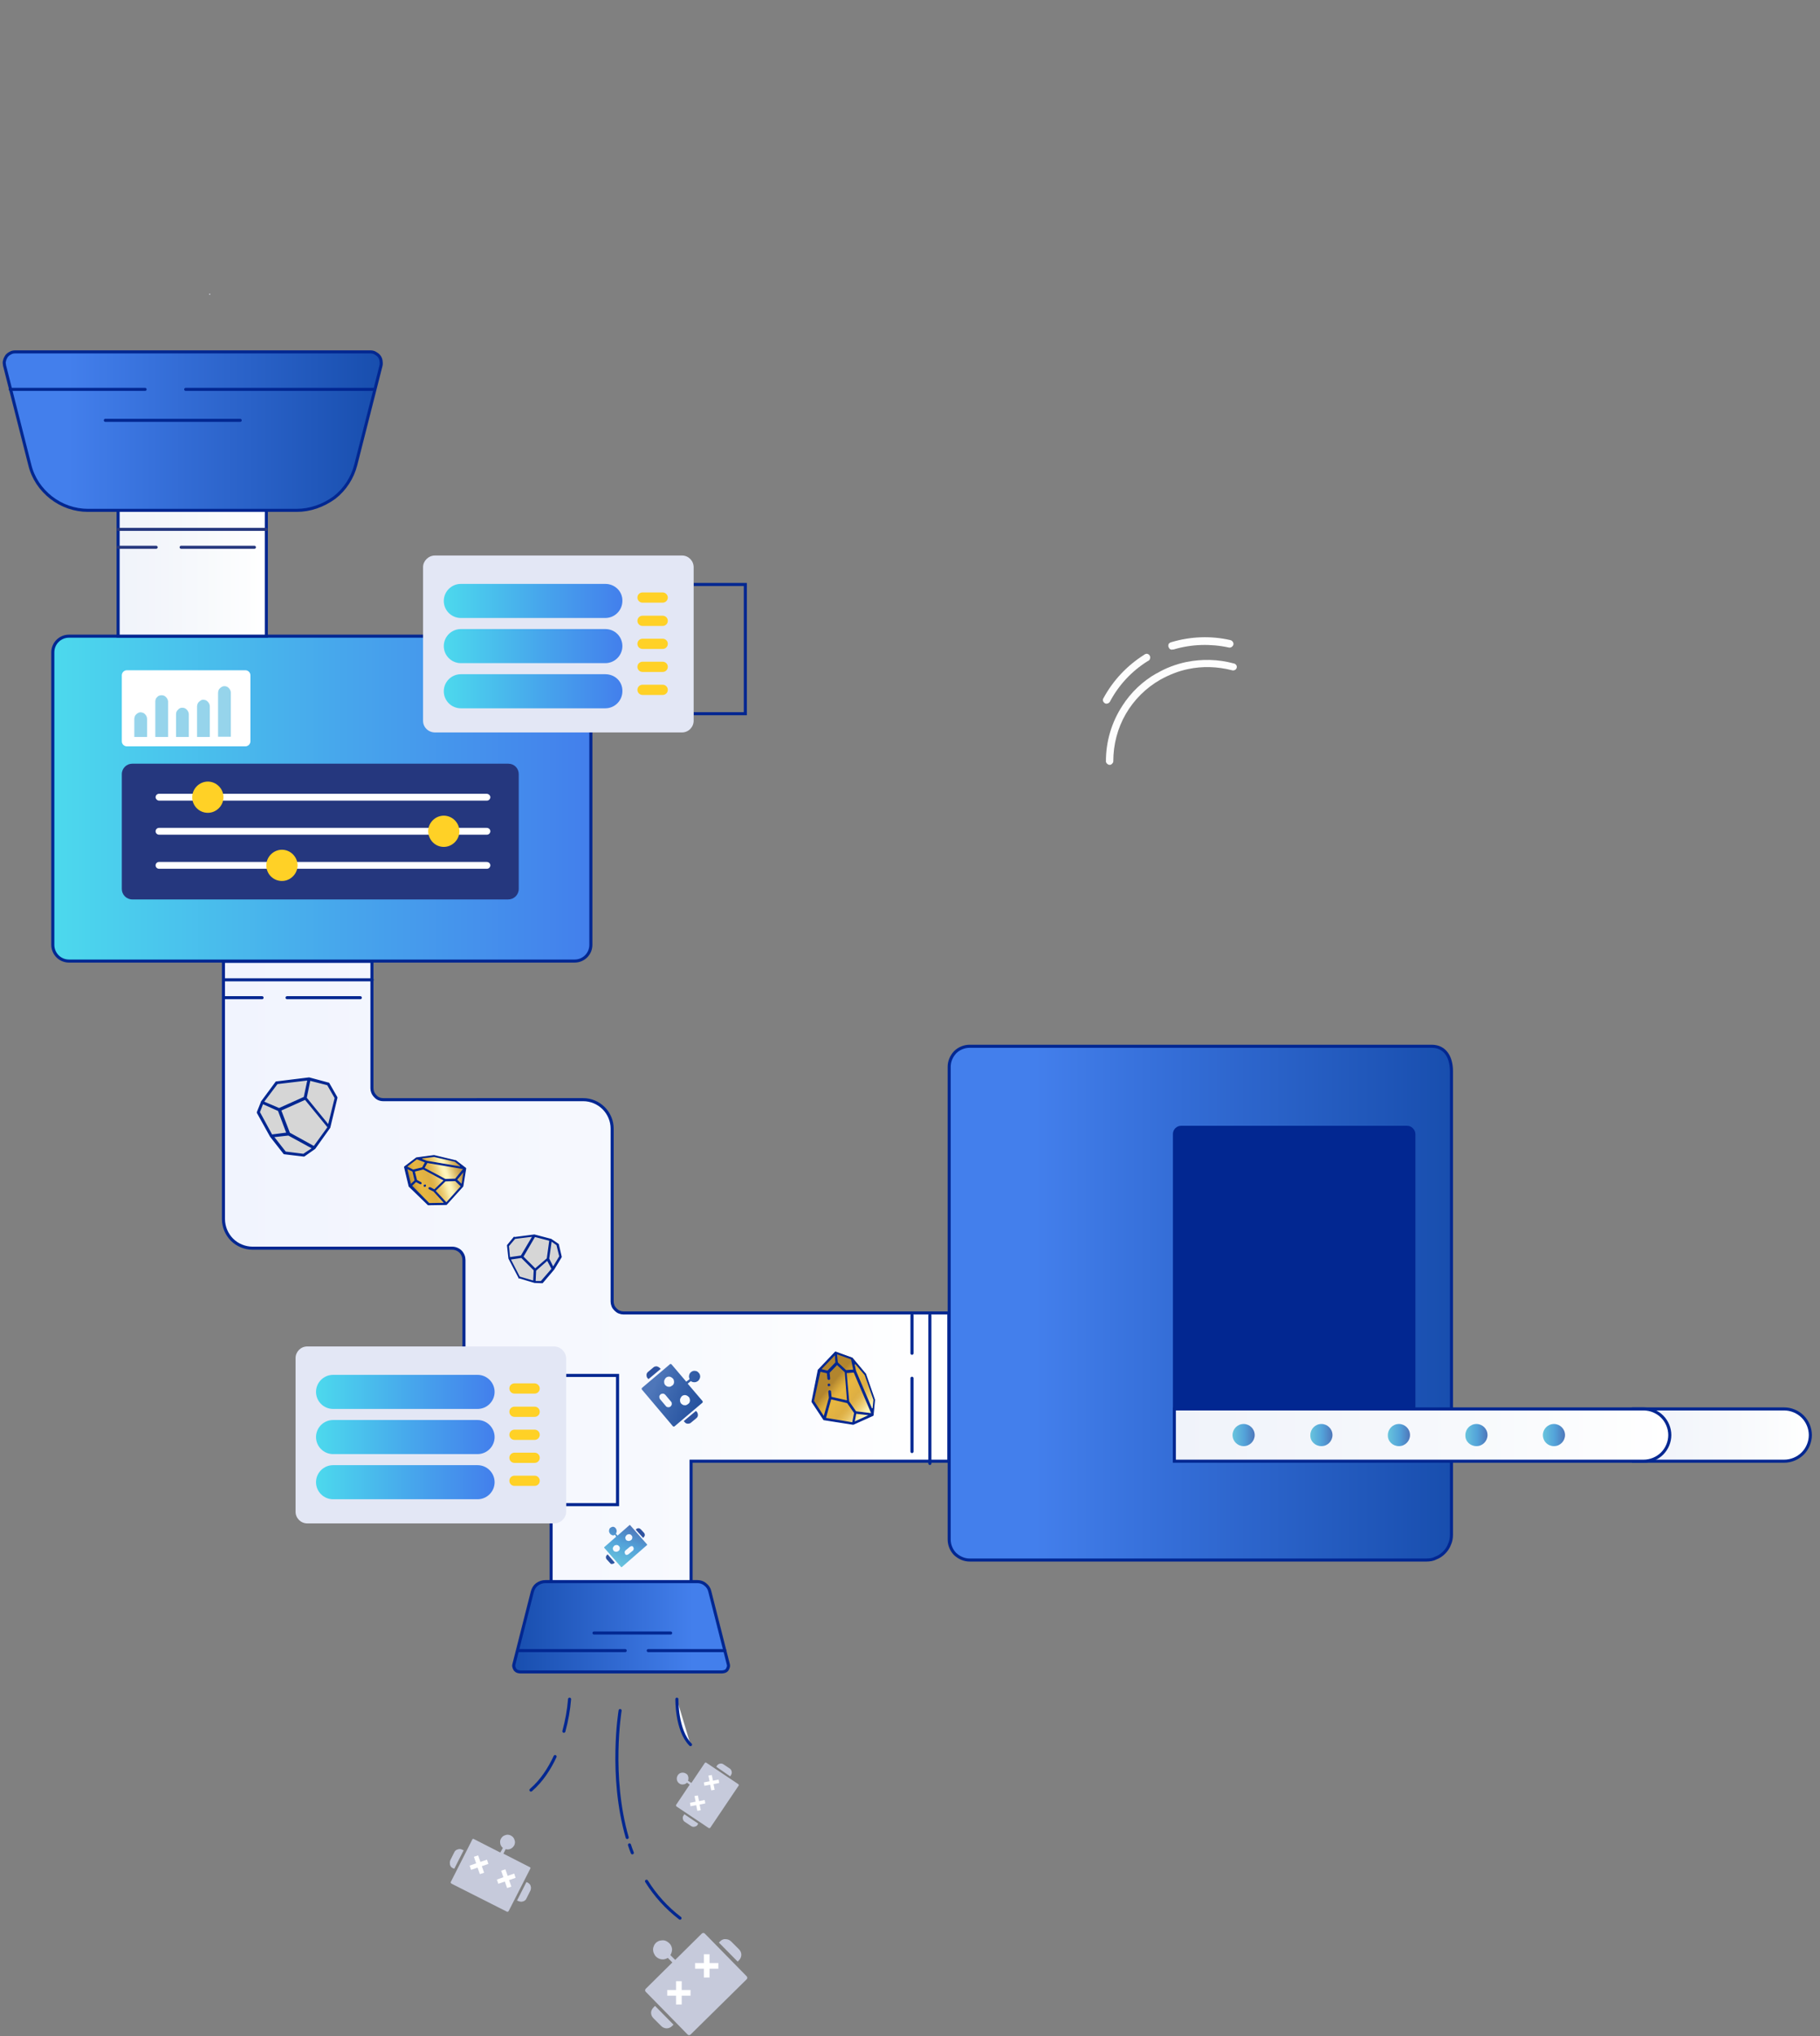 <?xml version="1.0" encoding="utf-8"?>
<!-- Generator: Adobe Illustrator 27.4.0, SVG Export Plug-In . SVG Version: 6.00 Build 0)  -->
<svg version="1.1" id="Capa_1" xmlns="http://www.w3.org/2000/svg" xmlns:xlink="http://www.w3.org/1999/xlink" x="0px" y="0px"
	 viewBox="0 0 641 717" style="enable-background:new 0 0 641 717;" xml:space="preserve">
<rect x="0" y="0" width="641" height="717" fill="#808080" stroke="none"/>
<style type="text/css">
	.st0{clip-path:url(#SVGID_00000003075827724776484970000008874881164997255596_);}
	
		.st1{fill:url(#SVGID_00000019653807282483437580000005781964259865778817_);stroke:#022791;stroke-width:1.079;stroke-miterlimit:10;}
	
		.st2{fill:url(#SVGID_00000175288679166942477680000007808058189578592912_);stroke:#022791;stroke-width:1.079;stroke-miterlimit:10;}
	.st3{fill:#25377E;}
	.st4{fill:#FFFFFF;}
	.st5{fill:#FFD126;}
	
		.st6{fill:url(#SVGID_00000066473449307221317360000014077100977536253374_);stroke:#022791;stroke-width:1.079;stroke-miterlimit:10;}
	
		.st7{fill:url(#SVGID_00000165207362007690651630000012715050243810218381_);stroke:#022791;stroke-width:1.079;stroke-miterlimit:10;}
	.st8{fill:none;stroke:#022791;stroke-width:1.079;stroke-linecap:round;stroke-miterlimit:10;}
	
		.st9{fill:url(#SVGID_00000174586249727542459780000007192940319469129141_);stroke:#022791;stroke-width:1.079;stroke-miterlimit:10;}
	.st10{fill:none;stroke:#022791;stroke-width:1.079;stroke-miterlimit:10;}
	.st11{fill:#E3E7F5;}
	.st12{fill:url(#SVGID_00000079468487056481765190000007520434726302903743_);}
	.st13{fill:url(#SVGID_00000083069220702483249790000006685527598285521298_);}
	.st14{fill:url(#SVGID_00000128454040858098772180000015984254441529678506_);}
	
		.st15{fill:url(#SVGID_00000022532948354858733890000004251009160993332379_);stroke:#022791;stroke-width:1.079;stroke-miterlimit:10;}
	.st16{fill:#022791;}
	
		.st17{fill:url(#SVGID_00000097502060246246370260000001878550099134806959_);stroke:#022791;stroke-width:1.079;stroke-miterlimit:10;}
	
		.st18{fill:url(#SVGID_00000122001666756307126410000009002820215505310878_);stroke:#022791;stroke-width:1.079;stroke-miterlimit:10;}
	.st19{fill:url(#SVGID_00000178163822726124997580000007193884337609844134_);}
	.st20{fill:url(#SVGID_00000059306935791577742610000015912384263232804492_);}
	.st21{fill:url(#SVGID_00000162332303984841687940000011213848598797723305_);}
	.st22{fill:url(#SVGID_00000140725891477879485860000007599895505125750163_);}
	.st23{fill:url(#SVGID_00000144295672021092892680000017140062525019420059_);}
	.st24{fill-rule:evenodd;clip-rule:evenodd;fill:url(#SVGID_00000160869698849335087440000001359257645595457152_);}
	.st25{fill-rule:evenodd;clip-rule:evenodd;fill:#2F53A0;}
	.st26{fill-rule:evenodd;clip-rule:evenodd;fill:url(#SVGID_00000163794245934423252040000014600478505875900055_);}
	.st27{fill:none;stroke:#25377E;stroke-width:1.079;stroke-linecap:round;stroke-miterlimit:10;}
	.st28{fill:#96D4EB;}
	.st29{fill-rule:evenodd;clip-rule:evenodd;fill:#C6CADB;}
	.st30{fill:url(#SVGID_00000024691464964764833530000012715765684300097960_);}
	.st31{fill:#FDFDFD;}
	.st32{fill:url(#SVGID_00000017480062450170423460000006134889250619455373_);}
	.st33{fill:#022791;stroke:#022791;stroke-width:0.36;stroke-miterlimit:10;}
	.st34{fill:url(#SVGID_00000045582671967541156670000017003185018021561741_);}
	.st35{fill:#D6D6D6;}
	.st36{fill:#022791;stroke:#022791;stroke-width:0.467;stroke-miterlimit:10;}
	.st37{fill:url(#SVGID_00000091017404056309133590000000654483772702678453_);}
	.st38{fill:url(#SVGID_00000103957605878290402720000006634273168784691384_);}
	.st39{fill:url(#SVGID_00000064318514811053114110000003299632341604945039_);}
</style>
<g>
	<defs>
		<rect id="SVGID_1_" x="0.8" width="639.3" height="716.4"/>
	</defs>
	<clipPath id="SVGID_00000095316340228303729850000014252410657776004274_">
		<use xlink:href="#SVGID_1_"  style="overflow:visible;"/>
	</clipPath>
	<g style="clip-path:url(#SVGID_00000095316340228303729850000014252410657776004274_);">
		
			<linearGradient id="SVGID_00000106826093719097050310000011822378409914208664_" gradientUnits="userSpaceOnUse" x1="78.692" y1="270.294" x2="334.301" y2="270.294" gradientTransform="matrix(1 0 0 -1 0 718)">
			<stop  offset="0" style="stop-color:#F1F4FE"/>
			<stop  offset="0.58" style="stop-color:#F7F9FE"/>
			<stop  offset="1" style="stop-color:#FFFFFF"/>
		</linearGradient>
		
			<path style="fill:url(#SVGID_00000106826093719097050310000011822378409914208664_);stroke:#022791;stroke-width:1.079;stroke-miterlimit:10;" d="
			M334.3,462.3H219.6c-0.5,0-1-0.1-1.5-0.3c-0.5-0.2-0.9-0.5-1.3-0.9c-0.4-0.4-0.7-0.8-0.9-1.3c-0.2-0.5-0.3-1-0.3-1.5v-60.9
			c0-2.7-1.1-5.3-3-7.2c-1.9-1.9-4.5-3-7.2-3H135c-1.1,0-2.1-0.4-2.8-1.2c-0.8-0.8-1.2-1.8-1.2-2.8v-44.7H78.7v90.8
			c0,1.3,0.3,2.7,0.8,3.9c0.5,1.2,1.3,2.4,2.2,3.3c1,1,2.1,1.7,3.3,2.2s2.6,0.8,3.9,0.8h70.3c0.6,0,1.1,0.1,1.6,0.3
			c0.5,0.2,1,0.5,1.4,0.9c0.4,0.4,0.7,0.9,0.9,1.4c0.2,0.5,0.3,1.1,0.3,1.6v60.6c0,1.3,0.3,2.7,0.8,3.9c0.5,1.2,1.3,2.4,2.2,3.3
			c0.9,1,2.1,1.7,3.3,2.2c1.2,0.5,2.6,0.8,3.9,0.8h20.5V557h49.3v-42.5h90.8V462.3z"/>
		
			<linearGradient id="SVGID_00000016765232448667529680000017062993159693881990_" gradientUnits="userSpaceOnUse" x1="18.619" y1="436.776" x2="208.086" y2="436.776" gradientTransform="matrix(1 0 0 -1 0 718)">
			<stop  offset="0" style="stop-color:#4CD9ED"/>
			<stop  offset="0.54" style="stop-color:#47A6EC"/>
			<stop  offset="1" style="stop-color:#437FEC"/>
		</linearGradient>
		
			<path style="fill:url(#SVGID_00000016765232448667529680000017062993159693881990_);stroke:#022791;stroke-width:1.079;stroke-miterlimit:10;" d="
			M202.4,224H24.3c-3.1,0-5.7,2.5-5.7,5.7v103c0,3.1,2.5,5.7,5.7,5.7h178.1c3.1,0,5.7-2.5,5.7-5.7v-103
			C208.1,226.6,205.5,224,202.4,224z"/>
		<path class="st3" d="M179,268.9H46.6c-2,0-3.7,1.6-3.7,3.7v40.4c0,2,1.6,3.7,3.7,3.7H179c2,0,3.7-1.6,3.7-3.7v-40.4
			C182.7,270.5,181.1,268.9,179,268.9z"/>
		<path class="st4" d="M171.4,279.5H56c-0.7,0-1.2,0.6-1.2,1.2s0.6,1.2,1.2,1.2h115.5c0.7,0,1.2-0.6,1.2-1.2
			S172.1,279.5,171.4,279.5z"/>
		<path class="st5" d="M73.2,286.2c3,0,5.5-2.5,5.5-5.5c0-3-2.5-5.5-5.5-5.5c-3,0-5.5,2.5-5.5,5.5C67.7,283.8,70.2,286.2,73.2,286.2
			z"/>
		<path class="st4" d="M171.4,291.5H56c-0.7,0-1.2,0.6-1.2,1.2c0,0.7,0.6,1.2,1.2,1.2h115.5c0.7,0,1.2-0.6,1.2-1.2
			C172.7,292,172.1,291.5,171.4,291.5z"/>
		<path class="st5" d="M156.3,298.2c3,0,5.5-2.5,5.5-5.5c0-3-2.5-5.5-5.5-5.5c-3,0-5.5,2.5-5.5,5.5
			C150.9,295.8,153.3,298.2,156.3,298.2z"/>
		<path class="st4" d="M171.4,303.5H56c-0.7,0-1.2,0.6-1.2,1.2c0,0.7,0.6,1.2,1.2,1.2h115.5c0.7,0,1.2-0.6,1.2-1.2
			C172.7,304,172.1,303.5,171.4,303.5z"/>
		<path class="st5" d="M99.3,310.2c3,0,5.5-2.5,5.5-5.5c0-3-2.5-5.5-5.5-5.5c-3,0-5.5,2.5-5.5,5.5C93.8,307.8,96.3,310.2,99.3,310.2
			z"/>
		
			<linearGradient id="SVGID_00000112632217522111404230000007492883523644301754_" gradientUnits="userSpaceOnUse" x1="41.627" y1="522.402" x2="93.852" y2="522.402" gradientTransform="matrix(1 0 0 -1 0 718)">
			<stop  offset="0" style="stop-color:#F0F3FA"/>
			<stop  offset="0.58" style="stop-color:#F7F9FC"/>
			<stop  offset="1" style="stop-color:#FFFFFF"/>
		</linearGradient>
		
			<path style="fill:url(#SVGID_00000112632217522111404230000007492883523644301754_);stroke:#022791;stroke-width:1.079;stroke-miterlimit:10;" d="
			M93.9,167.2H41.6V224h52.2V167.2z"/>
		
			<linearGradient id="SVGID_00000117674712525871461400000000383344514587213454_" gradientUnits="userSpaceOnUse" x1="1.378" y1="566.205" x2="134.105" y2="566.205" gradientTransform="matrix(1 0 0 -1 0 718)">
			<stop  offset="0.17" style="stop-color:#437FEC"/>
			<stop  offset="0.47" style="stop-color:#336CD5"/>
			<stop  offset="1" style="stop-color:#184EAE"/>
		</linearGradient>
		
			<path style="fill:url(#SVGID_00000117674712525871461400000000383344514587213454_);stroke:#022791;stroke-width:1.079;stroke-miterlimit:10;" d="
			M104.5,179.7H31c-4.7,0-9.3-1.6-13-4.5c-3.7-2.9-6.4-6.9-7.5-11.5l-8.9-35c-0.1-0.6-0.2-1.2,0-1.7c0.1-0.6,0.4-1.1,0.7-1.6
			c0.4-0.5,0.8-0.8,1.4-1.1c0.5-0.3,1.1-0.4,1.7-0.4h125c0.6,0,1.2,0.1,1.7,0.4c0.5,0.3,1,0.6,1.4,1.1c0.4,0.5,0.6,1,0.7,1.6
			c0.1,0.6,0.1,1.2,0,1.7l-8.9,35c-1.2,4.6-3.8,8.6-7.5,11.5C113.8,178.1,109.2,179.7,104.5,179.7z"/>
		<path class="st8" d="M3.6,137.1h47.5"/>
		<path class="st8" d="M37.1,148h47.5"/>
		<path class="st8" d="M65.4,137.1h66"/>
		
			<linearGradient id="SVGID_00000099641563638953939790000013395932533615900592_" gradientUnits="userSpaceOnUse" x1="256.564" y1="145.242" x2="181.034" y2="145.242" gradientTransform="matrix(1 0 0 -1 0 718)">
			<stop  offset="0.17" style="stop-color:#437FEC"/>
			<stop  offset="0.47" style="stop-color:#336CD5"/>
			<stop  offset="1" style="stop-color:#184EAE"/>
		</linearGradient>
		
			<path style="fill:url(#SVGID_00000099641563638953939790000013395932533615900592_);stroke:#022791;stroke-width:1.079;stroke-miterlimit:10;" d="
			M192.1,556.9h53.5c1,0,2,0.3,2.8,1c0.8,0.6,1.4,1.5,1.6,2.5l6.5,25.6c0.1,0.3,0.1,0.7,0,1c-0.1,0.3-0.2,0.6-0.4,0.9
			c-0.2,0.3-0.5,0.5-0.8,0.6c-0.3,0.1-0.6,0.2-1,0.2h-71.1c-0.3,0-0.7-0.1-1-0.2c-0.3-0.1-0.6-0.4-0.8-0.6c-0.2-0.3-0.3-0.6-0.4-0.9
			c-0.1-0.3-0.1-0.7,0-1l6.5-25.6c0.3-1,0.8-1.9,1.6-2.5C190.1,557.2,191,556.9,192.1,556.9z"/>
		<path class="st8" d="M255.3,581.2h-27"/>
		<path class="st8" d="M236.2,575h-27"/>
		<path class="st8" d="M220.2,581.2h-37.5"/>
		<path class="st10" d="M244.3,205.8h18.2v45.5h-18.2"/>
		<path class="st11" d="M240.2,195.6h-87c-2.3,0-4.2,1.9-4.2,4.1v54.1c0,2.3,1.9,4.1,4.2,4.1h87c2.3,0,4.1-1.9,4.1-4.1v-54.1
			C244.3,197.5,242.5,195.6,240.2,195.6z"/>
		
			<linearGradient id="SVGID_00000115511020534691076960000010062576699108431537_" gradientUnits="userSpaceOnUse" x1="156.34" y1="474.625" x2="219.255" y2="474.625" gradientTransform="matrix(1 0 0 -1 0 718)">
			<stop  offset="0" style="stop-color:#4CD9ED"/>
			<stop  offset="0.54" style="stop-color:#47A6EC"/>
			<stop  offset="1" style="stop-color:#437FEC"/>
		</linearGradient>
		<path style="fill:url(#SVGID_00000115511020534691076960000010062576699108431537_);" d="M213.2,237.4h-50.9c-3.3,0-6,2.7-6,6
			c0,3.3,2.7,6,6,6h50.9c3.3,0,6-2.7,6-6C219.3,240,216.6,237.4,213.2,237.4z"/>
		
			<linearGradient id="SVGID_00000089532502313157879730000002345246420157252267_" gradientUnits="userSpaceOnUse" x1="156.34" y1="490.489" x2="219.255" y2="490.489" gradientTransform="matrix(1 0 0 -1 0 718)">
			<stop  offset="0" style="stop-color:#4CD9ED"/>
			<stop  offset="0.54" style="stop-color:#47A6EC"/>
			<stop  offset="1" style="stop-color:#437FEC"/>
		</linearGradient>
		<path style="fill:url(#SVGID_00000089532502313157879730000002345246420157252267_);" d="M213.2,221.5h-50.9c-3.3,0-6,2.7-6,6
			s2.7,6,6,6h50.9c3.3,0,6-2.7,6-6S216.6,221.5,213.2,221.5z"/>
		
			<linearGradient id="SVGID_00000110467064499054870050000010033965315341450113_" gradientUnits="userSpaceOnUse" x1="156.34" y1="506.353" x2="219.255" y2="506.353" gradientTransform="matrix(1 0 0 -1 0 718)">
			<stop  offset="0" style="stop-color:#4CD9ED"/>
			<stop  offset="0.54" style="stop-color:#47A6EC"/>
			<stop  offset="1" style="stop-color:#437FEC"/>
		</linearGradient>
		<path style="fill:url(#SVGID_00000110467064499054870050000010033965315341450113_);" d="M213.2,205.6h-50.9c-3.3,0-6,2.7-6,6
			c0,3.3,2.7,6,6,6h50.9c3.3,0,6-2.7,6-6C219.3,208.3,216.6,205.6,213.2,205.6z"/>
		<path class="st5" d="M233.4,208.6h-7.1c-1,0-1.8,0.8-1.8,1.8v0c0,1,0.8,1.8,1.8,1.8h7.1c1,0,1.8-0.8,1.8-1.8v0
			C235.2,209.5,234.4,208.6,233.4,208.6z"/>
		<path class="st5" d="M233.4,216.8h-7.1c-1,0-1.8,0.8-1.8,1.8v0c0,1,0.8,1.8,1.8,1.8h7.1c1,0,1.8-0.8,1.8-1.8v0
			C235.2,217.6,234.4,216.8,233.4,216.8z"/>
		<path class="st5" d="M233.4,224.9h-7.1c-1,0-1.8,0.8-1.8,1.8v0c0,1,0.8,1.8,1.8,1.8h7.1c1,0,1.8-0.8,1.8-1.8v0
			C235.2,225.7,234.4,224.9,233.4,224.9z"/>
		<path class="st5" d="M233.4,233h-7.1c-1,0-1.8,0.8-1.8,1.8v0c0,1,0.8,1.8,1.8,1.8h7.1c1,0,1.8-0.8,1.8-1.8v0
			C235.2,233.8,234.4,233,233.4,233z"/>
		<path class="st5" d="M233.4,241.1h-7.1c-1,0-1.8,0.8-1.8,1.8v0c0,1,0.8,1.8,1.8,1.8h7.1c1,0,1.8-0.8,1.8-1.8v0
			C235.2,241.9,234.4,241.1,233.4,241.1z"/>
		
			<linearGradient id="SVGID_00000075151679658458862750000000838516970685957775_" gradientUnits="userSpaceOnUse" x1="334.323" y1="259.14" x2="511.292" y2="259.14" gradientTransform="matrix(1 0 0 -1 0 718)">
			<stop  offset="0.17" style="stop-color:#437FEC"/>
			<stop  offset="0.47" style="stop-color:#336CD5"/>
			<stop  offset="1" style="stop-color:#184EAE"/>
		</linearGradient>
		
			<path style="fill:url(#SVGID_00000075151679658458862750000000838516970685957775_);stroke:#022791;stroke-width:1.079;stroke-miterlimit:10;" d="
			M502.4,549.3H341.5c-1.9,0-3.7-0.8-5.1-2.1c-1.3-1.3-2.1-3.2-2.1-5.1V375.6c0-1.9,0.8-3.7,2.1-5.1c1.3-1.3,3.2-2.1,5.1-2.1h162.7
			c4.9,0,7,4,7,8.8v163.2c0,1.2-0.2,2.3-0.7,3.4c-0.4,1.1-1.1,2.1-1.9,2.9c-0.8,0.8-1.8,1.5-2.9,1.9
			C504.8,549.1,503.6,549.3,502.4,549.3z"/>
		<path class="st16" d="M495.6,396.4h-79.6c-1.6,0-2.9,1.3-2.9,2.9v110.4c0,1.6,1.3,2.9,2.9,2.9h79.6c1.6,0,2.9-1.3,2.9-2.9V399.2
			C498.4,397.7,497.1,396.4,495.6,396.4z"/>
		
			<linearGradient id="SVGID_00000165224441522148713320000018186833753561446301_" gradientUnits="userSpaceOnUse" x1="575.306" y1="212.722" x2="637.585" y2="212.722" gradientTransform="matrix(1 0 0 -1 0 718)">
			<stop  offset="0" style="stop-color:#F0F3FA"/>
			<stop  offset="0.58" style="stop-color:#F7F9FC"/>
			<stop  offset="1" style="stop-color:#FFFFFF"/>
		</linearGradient>
		
			<path style="fill:url(#SVGID_00000165224441522148713320000018186833753561446301_);stroke:#022791;stroke-width:1.079;stroke-miterlimit:10;" d="
			M575.3,496.1h53.1c2.4,0,4.8,1,6.5,2.7c1.7,1.7,2.7,4.1,2.7,6.5s-1,4.8-2.7,6.5c-1.7,1.7-4.1,2.7-6.5,2.7h-53.1V496.1L575.3,496.1
			z"/>
		
			<linearGradient id="SVGID_00000164472224315229818020000017530584756424491709_" gradientUnits="userSpaceOnUse" x1="413.595" y1="212.722" x2="588.133" y2="212.722" gradientTransform="matrix(1 0 0 -1 0 718)">
			<stop  offset="0" style="stop-color:#F0F3FA"/>
			<stop  offset="0.58" style="stop-color:#F7F9FC"/>
			<stop  offset="1" style="stop-color:#FFFFFF"/>
		</linearGradient>
		
			<path style="fill:url(#SVGID_00000164472224315229818020000017530584756424491709_);stroke:#022791;stroke-width:1.079;stroke-miterlimit:10;" d="
			M413.6,496.1h165.3c2.4,0,4.8,1,6.5,2.7c1.7,1.7,2.7,4.1,2.7,6.5s-1,4.8-2.7,6.5c-1.7,1.7-4.1,2.7-6.5,2.7H413.6V496.1
			L413.6,496.1z"/>
		
			<linearGradient id="SVGID_00000037668331240514875950000004469877621332101779_" gradientUnits="userSpaceOnUse" x1="434.094" y1="212.72" x2="441.99" y2="212.72" gradientTransform="matrix(1 0 0 -1 0 718)">
			<stop  offset="0" style="stop-color:#68C5DD"/>
			<stop  offset="0.54" style="stop-color:#53A2D9"/>
			<stop  offset="1" style="stop-color:#4E76B9"/>
		</linearGradient>
		<path style="fill:url(#SVGID_00000037668331240514875950000004469877621332101779_);" d="M438,509.2c2.2,0,3.9-1.8,3.9-3.9
			c0-2.2-1.8-3.9-3.9-3.9c-2.2,0-3.9,1.8-3.9,3.9C434.1,507.5,435.9,509.2,438,509.2z"/>
		
			<linearGradient id="SVGID_00000164492699846195134120000014220173513192039818_" gradientUnits="userSpaceOnUse" x1="461.411" y1="212.72" x2="469.307" y2="212.72" gradientTransform="matrix(1 0 0 -1 0 718)">
			<stop  offset="0" style="stop-color:#68C5DD"/>
			<stop  offset="0.54" style="stop-color:#53A2D9"/>
			<stop  offset="1" style="stop-color:#4E76B9"/>
		</linearGradient>
		<path style="fill:url(#SVGID_00000164492699846195134120000014220173513192039818_);" d="M465.4,509.2c2.2,0,3.9-1.8,3.9-3.9
			c0-2.2-1.8-3.9-3.9-3.9c-2.2,0-3.9,1.8-3.9,3.9C461.4,507.5,463.2,509.2,465.4,509.2z"/>
		
			<linearGradient id="SVGID_00000089552259272355921350000016707922525693228985_" gradientUnits="userSpaceOnUse" x1="488.728" y1="212.72" x2="496.624" y2="212.72" gradientTransform="matrix(1 0 0 -1 0 718)">
			<stop  offset="0" style="stop-color:#68C5DD"/>
			<stop  offset="0.54" style="stop-color:#53A2D9"/>
			<stop  offset="1" style="stop-color:#4E76B9"/>
		</linearGradient>
		<path style="fill:url(#SVGID_00000089552259272355921350000016707922525693228985_);" d="M492.7,509.2c2.2,0,3.9-1.8,3.9-3.9
			c0-2.2-1.8-3.9-3.9-3.9c-2.2,0-3.9,1.8-3.9,3.9C488.7,507.5,490.5,509.2,492.7,509.2z"/>
		
			<linearGradient id="SVGID_00000163771115318924667530000011959734077346019501_" gradientUnits="userSpaceOnUse" x1="516.045" y1="212.72" x2="523.941" y2="212.72" gradientTransform="matrix(1 0 0 -1 0 718)">
			<stop  offset="0" style="stop-color:#68C5DD"/>
			<stop  offset="0.54" style="stop-color:#53A2D9"/>
			<stop  offset="1" style="stop-color:#4E76B9"/>
		</linearGradient>
		<path style="fill:url(#SVGID_00000163771115318924667530000011959734077346019501_);" d="M520,509.2c2.2,0,3.9-1.8,3.9-3.9
			c0-2.2-1.8-3.9-3.9-3.9c-2.2,0-3.9,1.8-3.9,3.9C516,507.5,517.8,509.2,520,509.2z"/>
		
			<linearGradient id="SVGID_00000052074745483148921340000012392349773689585286_" gradientUnits="userSpaceOnUse" x1="543.361" y1="212.72" x2="551.258" y2="212.72" gradientTransform="matrix(1 0 0 -1 0 718)">
			<stop  offset="0" style="stop-color:#68C5DD"/>
			<stop  offset="0.54" style="stop-color:#53A2D9"/>
			<stop  offset="1" style="stop-color:#4E76B9"/>
		</linearGradient>
		<path style="fill:url(#SVGID_00000052074745483148921340000012392349773689585286_);" d="M547.3,509.2c2.2,0,3.9-1.8,3.9-3.9
			c0-2.2-1.8-3.9-3.9-3.9c-2.2,0-3.9,1.8-3.9,3.9C543.4,507.5,545.1,509.2,547.3,509.2z"/>
		
			<linearGradient id="SVGID_00000107546162855782255880000017818964951767398551_" gradientUnits="userSpaceOnUse" x1="227.019" y1="231.62" x2="246.862" y2="222.988" gradientTransform="matrix(1 0 0 -1 0 718)">
			<stop  offset="0.17" style="stop-color:#4E76B9"/>
			<stop  offset="0.47" style="stop-color:#3C67AE"/>
			<stop  offset="1" style="stop-color:#25519E"/>
		</linearGradient>
		<path style="fill-rule:evenodd;clip-rule:evenodd;fill:url(#SVGID_00000107546162855782255880000017818964951767398551_);" d="
			M241.7,486.5l-5.2-6.1c0,0-0.1-0.1-0.1-0.1c0,0-0.1,0-0.2,0c-0.1,0-0.1,0-0.2,0c-0.1,0-0.1,0-0.1,0.1l-9.8,8.3
			c-0.1,0.1-0.1,0.2-0.1,0.3c0,0.1,0,0.2,0.1,0.3l10.9,12.9c0.1,0.1,0.2,0.1,0.3,0.1c0.1,0,0.2,0,0.3-0.1l9.8-8.3
			c0.1-0.1,0.1-0.2,0.1-0.3c0-0.1,0-0.2-0.1-0.3l-5.2-6.1l1.1-0.9c0.4,0.3,0.8,0.4,1.3,0.4c0.5,0,0.9-0.2,1.3-0.5
			c0.4-0.4,0.6-0.8,0.7-1.4c0-0.5-0.1-1-0.5-1.4c-0.3-0.4-0.8-0.7-1.3-0.7c-0.5-0.1-1,0.1-1.4,0.4c-0.4,0.3-0.6,0.7-0.7,1.2
			c-0.1,0.5,0,0.9,0.2,1.3L241.7,486.5z M234.3,491.1l2.1,2.5c0.2,0.2,0.2,0.5,0.2,0.8c0,0.3-0.2,0.6-0.4,0.8s-0.5,0.3-0.8,0.3
			c-0.3,0-0.6-0.1-0.8-0.3l-2.1-2.5c-0.2-0.2-0.3-0.6-0.3-0.9c0-0.3,0.2-0.6,0.4-0.8c0.2-0.2,0.6-0.3,0.9-0.3
			C233.8,490.7,234.1,490.9,234.3,491.1L234.3,491.1z M236.7,487.9c-0.3,0.2-0.6,0.4-0.9,0.4c-0.3,0-0.7,0-1-0.2
			c-0.3-0.2-0.6-0.4-0.7-0.7c-0.2-0.3-0.2-0.7-0.2-1c0-0.3,0.2-0.7,0.4-1c0.2-0.3,0.5-0.5,0.8-0.6c0.3-0.1,0.7-0.1,1,0
			c0.3,0.1,0.6,0.3,0.9,0.6c0.2,0.2,0.3,0.4,0.3,0.6c0.1,0.2,0.1,0.5,0.1,0.7c0,0.2-0.1,0.5-0.2,0.7S236.9,487.8,236.7,487.9
			L236.7,487.9z M242.3,494.4c-0.3,0.2-0.6,0.4-0.9,0.4c-0.3,0-0.7,0-1-0.2c-0.3-0.2-0.6-0.4-0.7-0.7c-0.2-0.3-0.2-0.7-0.2-1
			c0-0.3,0.2-0.7,0.4-1c0.2-0.3,0.5-0.5,0.8-0.6c0.3-0.1,0.7-0.1,1,0c0.3,0.1,0.6,0.3,0.9,0.6c0.2,0.2,0.3,0.4,0.3,0.6
			c0.1,0.2,0.1,0.5,0.1,0.7s-0.1,0.5-0.2,0.7S242.4,494.3,242.3,494.4L242.3,494.4z"/>
		<path class="st25" d="M232.4,481.7l0.3,0.3l-4.3,3.6l-0.3-0.3c-0.3-0.3-0.4-0.7-0.4-1.2c0-0.4,0.2-0.8,0.6-1.1l1.8-1.5
			c0.3-0.3,0.7-0.4,1.2-0.4C231.7,481.2,232.1,481.4,232.4,481.7L232.4,481.7z"/>
		<path class="st25" d="M245.1,496.8l0.3,0.3c0.3,0.3,0.4,0.8,0.4,1.2c0,0.4-0.2,0.8-0.6,1.1l-1.8,1.5c-0.3,0.3-0.7,0.4-1.2,0.4
			c-0.4,0-0.8-0.2-1.1-0.6l-0.3-0.3L245.1,496.8z"/>
		
			<linearGradient id="SVGID_00000082336018399624226750000006687290770642626688_" gradientUnits="userSpaceOnUse" x1="216.943" y1="166.894" x2="222.606" y2="180.558" gradientTransform="matrix(1 0 0 -1 0 718)">
			<stop  offset="0" style="stop-color:#68C5DD"/>
			<stop  offset="0.54" style="stop-color:#53A2D9"/>
			<stop  offset="1" style="stop-color:#4E76B9"/>
		</linearGradient>
		<path style="fill-rule:evenodd;clip-rule:evenodd;fill:url(#SVGID_00000082336018399624226750000006687290770642626688_);" d="
			M217,541.1l-4.1,3.6c0,0-0.1,0.1-0.1,0.1c0,0,0,0.1,0,0.1c0,0,0,0.1,0,0.1c0,0,0,0.1,0.1,0.1l5.8,6.6c0,0.1,0.1,0.1,0.2,0.1
			c0.1,0,0.1,0,0.2-0.1l8.7-7.6c0.1,0,0.1-0.1,0.1-0.2c0-0.1,0-0.1-0.1-0.2l-5.8-6.6c0-0.1-0.1-0.1-0.2-0.1c-0.1,0-0.1,0-0.2,0.1
			l-4.1,3.6l-0.6-0.7c0.2-0.2,0.3-0.6,0.3-0.9c0-0.3-0.1-0.6-0.3-0.9c-0.1-0.2-0.3-0.3-0.4-0.4c-0.2-0.1-0.3-0.2-0.5-0.2
			c-0.2,0-0.4,0-0.6,0.1c-0.2,0.1-0.3,0.2-0.5,0.3c-0.1,0.1-0.3,0.3-0.3,0.5c-0.1,0.2-0.1,0.4-0.1,0.5c0,0.2,0,0.4,0.1,0.6
			c0.1,0.2,0.2,0.3,0.3,0.5c0.2,0.2,0.5,0.4,0.8,0.5c0.3,0.1,0.6,0,0.9-0.2L217,541.1z M220.2,546l1.7-1.4c0.2-0.1,0.4-0.2,0.6-0.2
			c0.2,0,0.4,0.1,0.5,0.3c0.1,0.2,0.2,0.4,0.2,0.6c0,0.2-0.1,0.4-0.2,0.6l-1.7,1.4c-0.2,0.1-0.4,0.2-0.6,0.2c-0.2,0-0.4-0.1-0.5-0.3
			s-0.2-0.4-0.2-0.6C220,546.4,220.1,546.2,220.2,546z M218,544.4c0.2,0.2,0.3,0.4,0.3,0.6s0,0.5-0.1,0.7c-0.1,0.2-0.3,0.4-0.5,0.5
			c-0.2,0.1-0.4,0.2-0.7,0.2c-0.2,0-0.5-0.1-0.7-0.2c-0.2-0.1-0.3-0.3-0.4-0.6c-0.1-0.2-0.1-0.5,0-0.7c0.1-0.2,0.2-0.4,0.4-0.6
			c0.1-0.1,0.3-0.2,0.4-0.2c0.2-0.1,0.3-0.1,0.5-0.1c0.2,0,0.3,0.1,0.5,0.1C217.7,544.2,217.9,544.3,218,544.4L218,544.4z
			 M222.4,540.6c0.2,0.2,0.3,0.4,0.3,0.6c0,0.2,0,0.5-0.1,0.7c-0.1,0.2-0.3,0.4-0.5,0.5c-0.2,0.1-0.4,0.2-0.7,0.2
			c-0.2,0-0.5-0.1-0.7-0.2c-0.2-0.1-0.3-0.3-0.4-0.6c-0.1-0.2-0.1-0.5,0-0.7c0.1-0.2,0.2-0.4,0.4-0.6c0.1-0.1,0.3-0.2,0.4-0.2
			c0.2-0.1,0.3-0.1,0.5-0.1c0.2,0,0.3,0.1,0.5,0.1C222.1,540.4,222.3,540.5,222.4,540.6L222.4,540.6z"/>
		<path class="st25" d="M213.8,547.5l0.2-0.2l2.5,2.9l-0.2,0.2c-0.1,0.1-0.2,0.2-0.4,0.2c-0.1,0-0.3,0.1-0.4,0.1
			c-0.1,0-0.3,0-0.4-0.1c-0.1-0.1-0.2-0.2-0.3-0.3l-1.1-1.2c-0.2-0.2-0.3-0.5-0.3-0.8C213.4,547.9,213.6,547.7,213.8,547.5
			L213.8,547.5z"/>
		<path class="st25" d="M223.9,538.6l0.2-0.2c0.2-0.2,0.5-0.3,0.8-0.3c0.3,0,0.6,0.2,0.8,0.4l1.1,1.2c0.2,0.2,0.3,0.5,0.3,0.8
			c0,0.3-0.2,0.6-0.4,0.8l-0.2,0.2L223.9,538.6z"/>
		<path class="st8" d="M78.9,345h52.2"/>
		<path class="st8" d="M78.9,351.3h13.4"/>
		<path class="st8" d="M101.1,351.3h25.8"/>
		<path class="st27" d="M41.6,186.4h52.2"/>
		<path class="st27" d="M41.6,192.7H55"/>
		<path class="st27" d="M63.8,192.7h25.8"/>
		<path class="st8" d="M327.5,463.1v52.2"/>
		<path class="st8" d="M321.2,463.1v13.4"/>
		<path class="st8" d="M321.2,485.3v25.8"/>
		<path class="st4" d="M86.4,236H44.7c-1,0-1.8,0.8-1.8,1.8V261c0,1,0.8,1.8,1.8,1.8h41.7c1,0,1.8-0.8,1.8-1.8v-23.2
			C88.2,236.8,87.4,236,86.4,236z"/>
		<path class="st28" d="M49.5,250.8c0.3,0,0.6,0.1,0.9,0.2c0.3,0.1,0.5,0.3,0.7,0.5c0.2,0.2,0.4,0.5,0.5,0.7
			c0.1,0.3,0.2,0.6,0.2,0.9v6.4h-4.5v-6.4c0-0.3,0.1-0.6,0.2-0.9c0.1-0.3,0.3-0.5,0.5-0.7c0.2-0.2,0.5-0.4,0.7-0.5
			S49.2,250.8,49.5,250.8z"/>
		<path class="st28" d="M56.9,244.8c0.6,0,1.2,0.2,1.6,0.7c0.4,0.4,0.7,1,0.7,1.6v12.4h-4.5V247c0-0.6,0.2-1.2,0.7-1.6
			C55.7,245,56.3,244.8,56.9,244.8L56.9,244.8z"/>
		<path class="st28" d="M64.2,249.2c0.6,0,1.2,0.2,1.6,0.7c0.4,0.4,0.7,1,0.7,1.6v8H62v-8c0-0.6,0.2-1.2,0.7-1.6
			C63.1,249.4,63.6,249.2,64.2,249.2L64.2,249.2z"/>
		<path class="st28" d="M71.6,246.4c0.6,0,1.2,0.2,1.6,0.7c0.4,0.4,0.7,1,0.7,1.6v10.8h-4.5v-10.8c0-0.3,0.1-0.6,0.2-0.9
			c0.1-0.3,0.3-0.5,0.5-0.7c0.2-0.2,0.5-0.4,0.7-0.5C71,246.4,71.3,246.4,71.6,246.4z"/>
		<path class="st28" d="M79,241.6c0.6,0,1.2,0.2,1.6,0.7c0.4,0.4,0.7,1,0.7,1.6v15.5h-4.5v-15.5c0-0.3,0.1-0.6,0.2-0.9
			c0.1-0.3,0.3-0.5,0.5-0.7c0.2-0.2,0.5-0.4,0.7-0.5C78.4,241.7,78.7,241.6,79,241.6z"/>
		<path class="st29" d="M176.2,652.3l-9.2-4.7c-0.1,0-0.1-0.1-0.2-0.1c-0.1,0-0.1,0-0.2,0c-0.1,0-0.1,0.1-0.2,0.1
			c-0.1,0-0.1,0.1-0.1,0.2l-7.5,14.8c-0.1,0.1-0.1,0.3,0,0.4s0.1,0.2,0.3,0.3l19.4,9.8c0.1,0.1,0.3,0.1,0.4,0c0.1,0,0.2-0.1,0.3-0.3
			l7.5-14.7c0-0.1,0.1-0.1,0.1-0.2c0-0.1,0-0.1,0-0.2c0-0.1-0.1-0.1-0.1-0.2c0-0.1-0.1-0.1-0.2-0.1l-9.2-4.7l0.8-1.6
			c0.6,0.2,1.2,0.1,1.7-0.1c0.5-0.2,1-0.7,1.3-1.2c0.3-0.6,0.4-1.3,0.1-2c-0.2-0.7-0.7-1.2-1.3-1.5c-0.6-0.3-1.3-0.4-2-0.1
			c-0.7,0.2-1.2,0.7-1.5,1.3c-0.3,0.5-0.3,1.1-0.2,1.7c0.1,0.6,0.5,1.1,0.9,1.5L176.2,652.3z"/>
		<path class="st29" d="M162.8,651.3l0.5,0.2L160,658l-0.5-0.2c-0.5-0.2-0.9-0.7-1-1.2s-0.1-1.1,0.1-1.6l1.4-2.8
			c0.2-0.5,0.7-0.9,1.2-1C161.7,651,162.3,651,162.8,651.3L162.8,651.3z"/>
		<path class="st29" d="M185.4,662.7l0.5,0.2c0.5,0.3,0.9,0.7,1,1.2c0.2,0.5,0.1,1.1-0.1,1.6l-1.4,2.8c-0.2,0.5-0.7,0.9-1.2,1
			c-0.5,0.2-1.1,0.1-1.6-0.1l-0.5-0.2L185.4,662.7z"/>
		<path class="st4" d="M181.6,661.2l-0.5-1.5l-2.3,0.8l-0.8-2.3l-1.5,0.5l0.8,2.3l-2.3,0.8l0.5,1.5l2.3-0.8l0.8,2.3l1.5-0.5
			l-0.8-2.3L181.6,661.2z"/>
		<path class="st4" d="M172,656.3l-0.5-1.5l-2.3,0.8l-0.8-2.3l-1.5,0.5l0.8,2.3l-2.3,0.8l0.5,1.5l2.3-0.8l0.8,2.3l1.5-0.5l-0.8-2.3
			L172,656.3z"/>
		<path class="st29" d="M236.8,691l-9.4,9.3c-0.1,0.1-0.1,0.1-0.1,0.2c0,0.1-0.1,0.2-0.1,0.3c0,0.1,0,0.2,0.1,0.3
			c0,0.1,0.1,0.2,0.1,0.2l14.8,15.1c0.1,0.1,0.3,0.2,0.5,0.2s0.3-0.1,0.5-0.2l19.8-19.5c0.1-0.1,0.2-0.3,0.2-0.5
			c0-0.2-0.1-0.3-0.2-0.5l-14.8-15.1c-0.1-0.1-0.3-0.2-0.5-0.2c-0.2,0-0.3,0.1-0.5,0.2l-9.4,9.3l-1.7-1.7c0.4-0.6,0.6-1.4,0.6-2.1
			c-0.1-0.8-0.4-1.5-0.9-2c-0.3-0.3-0.7-0.6-1.1-0.8c-0.4-0.2-0.8-0.3-1.3-0.3c-0.4,0-0.9,0.1-1.3,0.2c-0.4,0.2-0.8,0.4-1.1,0.7
			c-0.3,0.3-0.6,0.7-0.7,1.1c-0.2,0.4-0.3,0.8-0.3,1.3c0,0.4,0.1,0.9,0.3,1.3c0.2,0.4,0.4,0.8,0.7,1.1c0.5,0.5,1.2,0.9,2,1
			s1.5-0.1,2.2-0.5L236.8,691z"/>
		<path class="st29" d="M230.2,706.8l0.5-0.5l6.5,6.6l-0.5,0.5c-0.5,0.5-1.2,0.8-1.9,0.8c-0.7,0-1.4-0.3-1.9-0.8l-2.8-2.8
			c-0.5-0.5-0.8-1.2-0.8-1.9S229.7,707.3,230.2,706.8L230.2,706.8z"/>
		<path class="st29" d="M253.2,684l0.5-0.5c0.5-0.5,1.2-0.8,1.9-0.7c0.7,0,1.4,0.3,1.9,0.8l2.8,2.8c0.5,0.5,0.8,1.2,0.8,1.9
			c0,0.7-0.3,1.4-0.8,1.9l-0.5,0.5L253.2,684z"/>
		<path class="st4" d="M249.9,688.1l-2,0l0,3.1l-3.1,0l0,2l3.1,0l0,3.1l2,0l0-3.1l3.1,0l0-2l-3.1,0L249.9,688.1z"/>
		<path class="st4" d="M240.1,697.6l-2,0l0,3.1l-3.1,0l0,2l3.1,0l0,3.1l2,0l0-3.1l3.1,0l0-2l-3.1,0L240.1,697.6z"/>
		<path class="st29" d="M242.9,628.4l-4.7,7c0,0-0.1,0.1-0.1,0.2c0,0.1,0,0.1,0,0.2c0,0.1,0,0.1,0.1,0.2c0,0,0.1,0.1,0.1,0.1
			l11.2,7.5c0,0,0.1,0.1,0.2,0.1c0.1,0,0.1,0,0.2,0c0.1,0,0.1,0,0.2-0.1c0,0,0.1-0.1,0.1-0.1l9.9-14.7c0.1-0.1,0.1-0.2,0.1-0.3
			c0-0.1-0.1-0.2-0.2-0.3l-11.2-7.5c-0.1-0.1-0.2-0.1-0.3-0.1c-0.1,0-0.2,0.1-0.3,0.2l-4.7,7l-1.2-0.8c0.2-0.4,0.2-0.9,0.1-1.4
			c-0.1-0.5-0.4-0.9-0.8-1.1c-0.5-0.3-1-0.4-1.6-0.3c-0.5,0.1-1,0.4-1.3,0.9c-0.3,0.5-0.4,1-0.3,1.6c0.1,0.5,0.4,1,0.9,1.3
			c0.4,0.3,0.9,0.4,1.4,0.3c0.5,0,0.9-0.3,1.3-0.6L242.9,628.4z"/>
		<path class="st29" d="M240.8,639.2l0.2-0.4l4.9,3.3l-0.2,0.4c-0.2,0.4-0.6,0.6-1.1,0.7c-0.4,0.1-0.9,0-1.3-0.3l-2.1-1.4
			c-0.4-0.2-0.6-0.6-0.7-1.1C240.4,640,240.5,639.5,240.8,639.2z"/>
		<path class="st29" d="M252.3,622.1l0.2-0.4c0.3-0.4,0.6-0.6,1.1-0.7c0.4-0.1,0.9,0,1.3,0.3l2.1,1.4c0.4,0.3,0.6,0.6,0.7,1.1
			c0.1,0.4,0,0.9-0.3,1.3l-0.2,0.4L252.3,622.1z"/>
		<path class="st4" d="M250.7,625l-1.2,0.2l0.4,2l-2,0.4l0.2,1.2l2-0.4l0.4,2l1.2-0.2l-0.4-2l2-0.4l-0.2-1.2l-2,0.4L250.7,625z"/>
		<path class="st4" d="M245.8,632.2l-1.2,0.2l0.4,2l-2,0.4l0.2,1.2l2-0.4l0.4,2l1.2-0.2l-0.4-2l2-0.4l-0.2-1.2l-2,0.4L245.8,632.2z"
			/>
		<path class="st8" d="M195.5,618.5c-2,4.3-4.7,8.5-8.5,11.8"/>
		<path class="st8" d="M200.6,598.3c-0.3,3.8-1,7.6-2,11.3"/>
		
			<linearGradient id="SVGID_00000131351323114881420010000013855343315542084513_" gradientUnits="userSpaceOnUse" x1="243.206" y1="111.706" x2="238.364" y2="111.706" gradientTransform="matrix(1 0 0 -1 0 718)">
			<stop  offset="0" style="stop-color:#F1F4FE"/>
			<stop  offset="0.58" style="stop-color:#F7F9FE"/>
			<stop  offset="1" style="stop-color:#FFFFFF"/>
		</linearGradient>
		<path style="fill:url(#SVGID_00000131351323114881420010000013855343315542084513_);" d="M238.4,598.3c0,0-0.2,11,4.8,16
			L238.4,598.3z"/>
		<path class="st8" d="M238.4,598.3c0,0-0.2,11,4.8,16"/>
		<path class="st8" d="M227.7,662.4c3.1,5,7.1,9.4,11.8,13"/>
		<path class="st8" d="M221.7,649.6c0.3,0.9,0.6,1.8,1,2.8"/>
		<path class="st8" d="M218.4,602.3c0,0-3.8,22.9,2.5,44.7"/>
		<path class="st31" d="M412.9,228.7c0.1,0,0.3,0,0.4,0c6.3-1.9,13.1-2.1,19.5-0.7c0.3,0.1,0.7,0,1-0.2c0.3-0.2,0.5-0.5,0.6-0.8
			c0.1-0.3,0-0.7-0.2-1c-0.2-0.3-0.5-0.5-0.8-0.6c-6.9-1.6-14.1-1.3-20.8,0.7c-0.2,0-0.3,0.1-0.5,0.2c-0.2,0.1-0.3,0.2-0.4,0.3
			c-0.1,0.1-0.2,0.3-0.2,0.5s-0.1,0.3,0,0.5c0,0.2,0.1,0.3,0.2,0.5c0.1,0.2,0.2,0.3,0.3,0.4c0.1,0.1,0.3,0.2,0.5,0.2
			C412.6,228.8,412.7,228.8,412.9,228.7L412.9,228.7L412.9,228.7z"/>
		<path class="st31" d="M389.1,247.6c0.3,0.2,0.7,0.2,1,0.1c0.3-0.1,0.6-0.3,0.8-0.6c3.1-5.9,7.7-10.8,13.3-14.3
			c0.2-0.1,0.4-0.2,0.5-0.3c0.1-0.1,0.3-0.3,0.3-0.5c0.1-0.2,0.1-0.4,0.1-0.6c0-0.2-0.1-0.4-0.2-0.6c-0.1-0.2-0.2-0.3-0.4-0.4
			c-0.2-0.1-0.4-0.2-0.5-0.2c-0.2,0-0.4,0-0.6,0.1c-0.2,0.1-0.4,0.2-0.5,0.3c-6,3.8-10.9,9-14.3,15.3c-0.2,0.3-0.2,0.6-0.1,1
			C388.6,247.1,388.8,247.4,389.1,247.6L389.1,247.6z"/>
		<path class="st31" d="M408.7,239.3L408.7,239.3c3.1-1.7,6.3-3,9.7-3.7c5.1-1.1,10.4-0.9,15.5,0.4c0.3,0.1,0.5,0.1,0.8,0
			c0.3-0.1,0.5-0.2,0.6-0.4c0.2-0.2,0.3-0.5,0.3-0.7c0-0.3,0-0.5-0.2-0.7c-0.1-0.2-0.2-0.3-0.4-0.4c-0.1-0.1-0.3-0.2-0.5-0.2
			c-5.5-1.5-11.2-1.6-16.7-0.5c-3.7,0.8-7.2,2.1-10.4,4h-0.1c-4.9,2.8-9,6.7-12,11.4c-3.8,5.8-5.8,12.6-5.8,19.5
			c0,0.2,0,0.4,0.1,0.5c0.1,0.2,0.2,0.3,0.3,0.4c0.1,0.1,0.3,0.2,0.4,0.3c0.2,0.1,0.3,0.1,0.5,0.1c0.2,0,0.4,0,0.5-0.1
			c0.2-0.1,0.3-0.2,0.4-0.3c0.1-0.1,0.2-0.3,0.3-0.4c0.1-0.2,0.1-0.3,0.1-0.5c0-5.8,1.5-11.6,4.4-16.6
			C399.4,246.4,403.6,242.2,408.7,239.3L408.7,239.3z"/>
		<path class="st11" d="M74,103.7c0,0-0.1,0.1-0.1,0.1c0,0-0.1,0-0.1,0c0,0-0.1,0-0.1-0.1c0,0,0-0.1,0-0.1c0,0,0-0.1,0-0.1
			c0,0,0.1-0.1,0.1-0.1c0,0,0.1,0,0.1,0s0.1,0,0.1,0.1c0,0,0.1,0.1,0.1,0.1C74.1,103.6,74,103.6,74,103.7z"/>
		
			<linearGradient id="SVGID_00000178189618642349034410000012993477710245141657_" gradientUnits="userSpaceOnUse" x1="144.444" y1="299.83" x2="164.186" y2="306.123" gradientTransform="matrix(1 0 0 -1 0 718)">
			<stop  offset="0" style="stop-color:#B2852E"/>
			<stop  offset="3.000000e-02" style="stop-color:#BD8F32"/>
			<stop  offset="0.12" style="stop-color:#DCAC3D"/>
			<stop  offset="0.18" style="stop-color:#E8B741"/>
			<stop  offset="0.36" style="stop-color:#DEAF43"/>
			<stop  offset="0.4" style="stop-color:#E0B34B"/>
			<stop  offset="0.46" style="stop-color:#E6C05F"/>
			<stop  offset="0.53" style="stop-color:#EFD481"/>
			<stop  offset="0.55" style="stop-color:#F2DB8D"/>
			<stop  offset="0.59" style="stop-color:#F9EBA8"/>
			<stop  offset="0.61" style="stop-color:#FCF0B2"/>
			<stop  offset="0.64" style="stop-color:#FEF5BA"/>
			<stop  offset="0.65" style="stop-color:#FEF5BA"/>
			<stop  offset="0.68" style="stop-color:#FAEFB3"/>
			<stop  offset="0.81" style="stop-color:#DAB966"/>
			<stop  offset="0.9" style="stop-color:#C29847"/>
			<stop  offset="0.94" style="stop-color:#BA8D3C"/>
			<stop  offset="0.95" style="stop-color:#BB8F3E"/>
			<stop  offset="0.98" style="stop-color:#C09544"/>
			<stop  offset="1" style="stop-color:#A87A1D"/>
		</linearGradient>
		<path style="fill:url(#SVGID_00000178189618642349034410000012993477710245141657_);" d="M163,417.7
			C163,417.7,163,417.7,163,417.7l-5.7,6.3c0,0,0,0-0.1,0.1c0,0-0.1,0-0.1,0l-6.1,0.1c-0.1,0-0.1,0-0.2-0.1l-6.6-6.4
			c0,0-0.1-0.1-0.1-0.1l-1.6-6.7c0,0,0-0.1,0-0.1c0,0,0-0.1,0.1-0.1l4.1-3.1c0,0,0.1,0,0.1,0l6-0.8c0,0,0.1,0,0.1,0l7.5,1.8
			c0,0,0.1,0,0.1,0l3.4,2.6c0,0,0.1,0.1,0.1,0.1c0,0,0,0.1,0,0.1L163,417.7C163,417.6,163,417.6,163,417.7z M160.3,415.1l3-3.7
			L160.3,415.1z M148.5,408.1l1.8,0.7L148.5,408.1z M151.2,418.5c0,0-0.1-0.1-0.1-0.1c0,0,0-0.1,0-0.2"/>
		<path class="st11" d="M149.8,417.5c0,0.1-0.1,0.1-0.1,0.1c-0.1,0-0.1,0-0.2,0c0,0,0,0-0.1,0s0,0,0-0.1c0,0,0-0.1,0-0.1
			c0,0,0-0.1,0-0.1c0,0,0,0,0-0.1c0,0,0,0,0.1,0c0,0,0.1,0,0.1,0s0.1,0,0.1,0c0.1,0,0.1,0.1,0.1,0.1
			C149.8,417.4,149.8,417.4,149.8,417.5z"/>
		<path class="st33" d="M163,417.7C163,417.8,163,417.8,163,417.7l-5.7,6.3c0,0,0,0-0.1,0.1c0,0-0.1,0-0.1,0l-6.1,0.1
			c0,0-0.1,0-0.1,0c0,0-0.1,0-0.1,0l-6.6-6.4c0,0-0.1-0.1-0.1-0.1l-1.6-6.7c0,0,0-0.1,0-0.1c0,0,0-0.1,0.1-0.1l4.1-3.1
			c0,0,0.1,0,0.1,0l6-0.8c0,0,0.1,0,0.1,0l7.5,1.8c0,0,0.1,0,0.1,0l3.4,2.6c0,0,0.1,0.1,0.1,0.1c0,0,0,0.1,0,0.1L163,417.7
			C163,417.7,163,417.7,163,417.7z M157.2,423.6l5.3-5.9l-2.1-2l-3.6,0.1l-3.6,3.5L157.2,423.6z M162.7,417.2l0.8-5.1l-2.7,3.3
			L162.7,417.2z M156.8,415.3l3.6-0.1l3-3.7l-13-2.2l-1.1,2L156.8,415.3z M148.5,408.2l1.8,0.7l11.8,2l0.2-0.4l-2-1.6l-7.4-1.7
			l-4.3,0.5L148.5,408.2z M151.1,423.8l5.6-0.1l-3.9-4.3l-1.6-0.8c0,0-0.1-0.1-0.1-0.1c0,0,0-0.1,0-0.2c0,0,0,0,0.1-0.1s0,0,0.1,0
			c0.1,0,0.1,0,0.2,0l1.5,0.8l3.5-3.4l-7.4-4l-3.2,0.8l0.8,3.2l1.5,0.8c0,0,0.1,0.1,0.1,0.1c0,0,0,0.1,0,0.2c0,0-0.1,0.1-0.1,0.1
			c-0.1,0-0.1,0-0.2,0l-1.5-0.8l-1.6,1.5L151.1,423.8z M145.5,412l3.3-0.8l1.1-2l-3.1-1.2l-3.7,2.8L145.5,412z M144.6,417.2l1.6-1.5
			l-0.8-3.3l-2.2-1.1L144.6,417.2z"/>
		<path class="st33" d="M149.8,417.6c0,0.1-0.1,0.1-0.1,0.1c-0.1,0-0.1,0-0.2,0c0,0-0.1-0.1-0.1-0.1s0-0.1,0-0.2
			c0,0,0.1-0.1,0.1-0.1c0,0,0.1,0,0.2,0c0,0,0,0,0.1,0c0,0,0,0,0,0.1C149.9,417.4,149.9,417.5,149.8,417.6
			C149.9,417.5,149.9,417.5,149.8,417.6z"/>
		
			<linearGradient id="SVGID_00000183930651858640511340000010060995656614588849_" gradientUnits="userSpaceOnUse" x1="293.074" y1="230.942" x2="312.5" y2="214.796" gradientTransform="matrix(1 0 0 -1 0 718)">
			<stop  offset="0" style="stop-color:#B2852E"/>
			<stop  offset="3.000000e-02" style="stop-color:#BD8F32"/>
			<stop  offset="0.12" style="stop-color:#DCAC3D"/>
			<stop  offset="0.18" style="stop-color:#E8B741"/>
			<stop  offset="0.36" style="stop-color:#DEAF43"/>
			<stop  offset="0.4" style="stop-color:#E0B34B"/>
			<stop  offset="0.46" style="stop-color:#E6C05F"/>
			<stop  offset="0.53" style="stop-color:#EFD481"/>
			<stop  offset="0.55" style="stop-color:#F2DB8D"/>
			<stop  offset="0.59" style="stop-color:#F9EBA8"/>
			<stop  offset="0.61" style="stop-color:#FCF0B2"/>
			<stop  offset="0.64" style="stop-color:#FEF5BA"/>
			<stop  offset="0.65" style="stop-color:#FEF5BA"/>
			<stop  offset="0.68" style="stop-color:#FAEFB3"/>
			<stop  offset="0.81" style="stop-color:#DAB966"/>
			<stop  offset="0.9" style="stop-color:#C29847"/>
			<stop  offset="0.94" style="stop-color:#BA8D3C"/>
			<stop  offset="0.95" style="stop-color:#BB8F3E"/>
			<stop  offset="0.98" style="stop-color:#C09544"/>
			<stop  offset="1" style="stop-color:#A87A1D"/>
		</linearGradient>
		<path style="fill:url(#SVGID_00000183930651858640511340000010060995656614588849_);" d="M300.6,501.4
			C300.6,501.4,300.5,501.4,300.6,501.4l-10.2-1.6c0,0-0.1,0-0.1,0c0,0-0.1,0-0.1-0.1l-4.1-6.2c0-0.1,0-0.1,0-0.2l2.2-11
			c0,0,0-0.1,0.1-0.1l5.8-6.1c0,0,0.1-0.1,0.1-0.1c0,0,0.1,0,0.1,0l5.8,2.1c0,0,0.1,0,0.1,0.1l4.7,5.6c0,0,0,0.1,0,0.1l3.1,8.9
			c0,0,0,0.1,0,0.1l-0.5,5.2c0,0,0,0.1,0,0.1c0,0-0.1,0.1-0.1,0.1L300.6,501.4C300.6,501.4,300.6,501.4,300.6,501.4z M301.4,497
			l5.7,0.7L301.4,497z M300.9,480.3l0.5,2.3L300.9,480.3z M292,489.9c0-0.1,0-0.1,0.1-0.2c0-0.1,0.1-0.1,0.2-0.1h0"/>
		<path class="st11" d="M292.1,487.8c-0.1,0-0.1,0-0.2,0c0,0-0.1-0.1-0.1-0.1c0,0,0-0.1,0-0.1c0-0.1,0-0.1,0-0.1
			c0,0,0.1-0.1,0.1-0.1c0,0,0.1,0,0.2,0c0.1,0,0.1,0,0.1,0.1c0,0,0.1,0.1,0.1,0.1c0,0.1,0,0.1,0,0.2
			C292.2,487.8,292.2,487.8,292.1,487.8z"/>
		<path class="st33" d="M300.5,501.5C300.5,501.5,300.5,501.5,300.5,501.5l-10.2-1.6c0,0-0.1,0-0.1,0c0,0-0.1,0-0.1-0.1l-4.1-6.2
			c0,0,0-0.1,0-0.1c0,0,0-0.1,0-0.1l2.2-11c0,0,0-0.1,0.1-0.1l5.8-6.1c0,0,0.1-0.1,0.1-0.1c0,0,0.1,0,0.1,0l5.8,2.1
			c0,0,0.1,0,0.1,0.1l4.7,5.6c0,0,0,0.1,0,0.1l3.1,8.9c0,0,0,0.1,0,0.1l-0.5,5.2c0,0,0,0.1,0,0.1c0,0-0.1,0.1-0.1,0.1L300.5,501.5
			L300.5,501.5z M290.7,499.4l9.6,1.6l0.7-3.5l-2.5-3.6l-5.9-1.4L290.7,499.4z M300.8,500.8l5.7-2.6l-5.1-0.6L300.8,500.8z
			 M298.9,493.5l2.5,3.6l5.7,0.7l-6.3-14.7l-2.8,0.2L298.9,493.5z M300.8,480.4l0.5,2.3l5.7,13.4l0.5-0.1l0.3-3.1l-3.1-8.8l-3.4-4
			L300.8,480.4z M286.5,493.3l3.7,5.7l1.9-6.8l-0.2-2.2c0-0.1,0-0.1,0.1-0.2c0-0.1,0.1-0.1,0.2-0.1h0c0.1,0,0.1,0,0.2,0.1
			c0.1,0,0.1,0.1,0.1,0.2l0.2,2l5.8,1.3l-0.8-10.2l-2.9-2.7l-2.8,2.9l0.2,2.1c0,0.1,0,0.1-0.1,0.2c0,0.1-0.1,0.1-0.2,0.1h0
			c-0.1,0-0.1,0-0.2-0.1c0,0,0,0-0.1-0.1c0,0,0-0.1,0-0.1l-0.2-2l-2.6-0.6L286.5,493.3z M294.9,479.8l3,2.8l2.8-0.2l-0.8-3.9
			l-5.3-1.9L294.9,479.8z M289,482.2l2.5,0.6l2.9-3l-0.2-3L289,482.2z"/>
		<path class="st33" d="M292,487.9c-0.1,0-0.1,0-0.2,0c-0.1,0-0.1-0.1-0.1-0.2c0-0.1,0-0.1,0-0.2c0-0.1,0.1-0.1,0.2-0.1
			c0,0,0.1,0,0.1,0c0,0,0.1,0,0.1,0c0,0,0.1,0,0.1,0.1c0,0,0,0.1,0,0.1c0,0,0,0.1,0,0.1c0,0,0,0.1,0,0.1
			C292.2,487.8,292.1,487.8,292,487.9C292.1,487.9,292.1,487.9,292,487.9z"/>
		<path class="st35" d="M118.6,386.4l-2.8-4.9c0,0,0-0.1-0.1-0.1c0,0-0.1,0-0.1,0l-6.7-1.8h-0.1c0,0,0,0-0.1,0L97.4,381
			c0,0-0.1,0-0.1,0c0,0-0.1,0-0.1,0.1l-5.1,6.9c0,0,0,0,0,0l-1.4,3.5c0,0,0,0.1,0,0.1c0,0,0,0.1,0,0.1l4.6,8.3v0v0l4.7,6
			c0,0,0.1,0.1,0.1,0.1c0,0,0.1,0,0.1,0l6.7,0.8h0.1c0,0,0.1,0,0.1,0l3.7-2.6c0,0,0,0,0.1-0.1l5.2-7.3c0,0,0,0,0,0v0l2.5-10.4
			C118.7,386.5,118.6,386.4,118.6,386.4z M98.4,390.5l-5.6-2.4L98.4,390.5z M95.7,399.6l-4.4-8L95.7,399.6z M110.1,404.2l-3.2,2.3
			L110.1,404.2z M115.5,396.9l-4.9,6.9L115.5,396.9z M109.1,380.3l6.3,1.6L109.1,380.3z"/>
		<path class="st36" d="M118.6,386.4l-2.8-4.9c0-0.1-0.1-0.1-0.2-0.1l-6.7-1.8h-0.1L97.4,381c0,0-0.1,0-0.1,0c0,0-0.1,0-0.1,0.1
			l-5.1,6.9c0,0,0,0,0,0.1l-1.4,3.5c0,0,0,0.1,0,0.1c0,0,0,0.1,0,0.1l4.6,8.3l0,0v0l4.7,6c0,0,0,0.1,0.1,0.1c0,0,0.1,0,0.1,0
			l6.7,0.8h0.1c0,0,0.1,0,0.1,0l3.7-2.6c0,0,0,0,0.1-0.1l5.2-7.3l0,0c0,0,0,0,0,0l2.5-10.4c0,0,0-0.1,0-0.1
			C118.6,386.4,118.6,386.4,118.6,386.4z M97.6,381.5l10.9-1.3l-1.3,6.2l-8.9,4l-5.6-2.4L97.6,381.5z M91.3,391.6l1.2-3.1l5.6,2.5
			l3,8l-5.4,0.7L91.3,391.6z M106.9,406.5l-6.4-0.8l-4.3-5.5l5.4-0.6l8.6,4.7L106.9,406.5z M110.6,403.8l-8.7-4.8l-3.1-8.1l8.7-3.9
			l8.1,9.9L110.6,403.8z M115.7,396.3l-7.9-9.7l1.3-6.3l6.3,1.6l2.7,4.7L115.7,396.3z"/>
		<path class="st35" d="M181.1,435.7l-2.3,2.8c0,0,0,0.1,0,0.1l0.5,4.5c0,0,0,0,0,0c0,0,0,0,0,0l3.5,6.7c0,0,0.1,0.1,0.1,0.1
			l5.4,1.5h0l2.5,0.1c0,0,0.1,0,0.1,0c0,0,0,0,0.1,0l4-4.7l2.6-4.3c0,0,0-0.1,0-0.1l-1-4.3c0,0,0,0,0,0c0,0,0-0.1-0.1-0.1l-2.5-1.7
			l-0.1,0l-5.7-1.5h0l-7,0.9C181.2,435.7,181.1,435.7,181.1,435.7z M188.3,447.2l-0.2,4L188.3,447.2z M194.5,446.8l-3.9,4.6
			L194.5,446.8z M194,436.9l2.2,1.4L194,436.9z M188.3,435.2l5.4,1.5L188.3,435.2z M179.5,442.9l-0.4-4.2L179.5,442.9z"/>
		<path class="st36" d="M181.1,435.7l-2.3,2.8c0,0,0,0.1,0,0.1l0.5,4.5c0,0,0,0,0,0c0,0,0,0,0,0l3.5,6.7c0,0,0,0,0,0.1
			c0,0,0,0,0.1,0l5.4,1.6h0l2.5,0.1c0,0,0.1,0,0.1,0c0,0,0,0,0.1,0l4-4.7l2.6-4.3c0,0,0-0.1,0-0.1l-1-4.3c0,0,0,0,0,0
			c0,0,0-0.1-0.1-0.1l-2.5-1.7l-0.1,0l-5.7-1.5h0l-7,0.9C181.2,435.7,181.1,435.7,181.1,435.7z M182.9,449.7l-3.3-6.4l4.1-0.6
			l4.5,4.5l-0.2,4L182.9,449.7z M190.6,451.3l-2.2,0l0.2-4l4.2-3.7l1.7,3.2L190.6,451.3z M196.2,438.3l1,4.1l-2.4,4l-1.6-3.2
			l0.9-6.4L196.2,438.3z M193.7,436.7l-0.9,6.5l-4.3,3.7l-4.4-4.4l4.2-7.2L193.7,436.7z M187.8,435.2l-4.2,7.1l-4.2,0.6l-0.4-4.2
			l2.3-2.7L187.8,435.2z"/>
		<path class="st10" d="M199.3,484.3h18.2v45.5h-18.2"/>
		<path class="st11" d="M195.2,474.1h-87c-2.3,0-4.1,1.9-4.1,4.1v54.1c0,2.3,1.9,4.1,4.1,4.1h87c2.3,0,4.2-1.9,4.2-4.1v-54.1
			C199.3,476,197.4,474.1,195.2,474.1z"/>
		
			<linearGradient id="SVGID_00000008151368154394410370000016767313718619768223_" gradientUnits="userSpaceOnUse" x1="111.299" y1="196.122" x2="174.214" y2="196.122" gradientTransform="matrix(1 0 0 -1 0 718)">
			<stop  offset="0" style="stop-color:#4CD9ED"/>
			<stop  offset="0.54" style="stop-color:#47A6EC"/>
			<stop  offset="1" style="stop-color:#437FEC"/>
		</linearGradient>
		<path style="fill:url(#SVGID_00000008151368154394410370000016767313718619768223_);" d="M168.2,515.9h-50.9c-3.3,0-6,2.7-6,6
			c0,3.3,2.7,6,6,6h50.9c3.3,0,6-2.7,6-6C174.2,518.6,171.5,515.9,168.2,515.9z"/>
		
			<linearGradient id="SVGID_00000024698944654352398810000003619091017496748935_" gradientUnits="userSpaceOnUse" x1="111.299" y1="211.987" x2="174.214" y2="211.987" gradientTransform="matrix(1 0 0 -1 0 718)">
			<stop  offset="0" style="stop-color:#4CD9ED"/>
			<stop  offset="0.54" style="stop-color:#47A6EC"/>
			<stop  offset="1" style="stop-color:#437FEC"/>
		</linearGradient>
		<path style="fill:url(#SVGID_00000024698944654352398810000003619091017496748935_);" d="M168.2,500h-50.9c-3.3,0-6,2.7-6,6
			c0,3.3,2.7,6,6,6h50.9c3.3,0,6-2.7,6-6C174.2,502.7,171.5,500,168.2,500z"/>
		
			<linearGradient id="SVGID_00000119800439465615011000000015002948691324018822_" gradientUnits="userSpaceOnUse" x1="111.299" y1="227.855" x2="174.214" y2="227.855" gradientTransform="matrix(1 0 0 -1 0 718)">
			<stop  offset="0" style="stop-color:#4CD9ED"/>
			<stop  offset="0.54" style="stop-color:#47A6EC"/>
			<stop  offset="1" style="stop-color:#437FEC"/>
		</linearGradient>
		<path style="fill:url(#SVGID_00000119800439465615011000000015002948691324018822_);" d="M168.2,484.1h-50.9c-3.3,0-6,2.7-6,6
			c0,3.3,2.7,6,6,6h50.9c3.3,0,6-2.7,6-6C174.2,486.8,171.5,484.1,168.2,484.1z"/>
		<path class="st5" d="M188.3,487.1h-7.1c-1,0-1.8,0.8-1.8,1.8v0c0,1,0.8,1.8,1.8,1.8h7.1c1,0,1.8-0.8,1.8-1.8v0
			C190.1,488,189.3,487.1,188.3,487.1z"/>
		<path class="st5" d="M188.3,495.3h-7.1c-1,0-1.8,0.8-1.8,1.8v0c0,1,0.8,1.8,1.8,1.8h7.1c1,0,1.8-0.8,1.8-1.8v0
			C190.1,496.1,189.3,495.3,188.3,495.3z"/>
		<path class="st5" d="M188.3,503.4h-7.1c-1,0-1.8,0.8-1.8,1.8v0c0,1,0.8,1.8,1.8,1.8h7.1c1,0,1.8-0.8,1.8-1.8v0
			C190.1,504.2,189.3,503.4,188.3,503.4z"/>
		<path class="st5" d="M188.3,511.5h-7.1c-1,0-1.8,0.8-1.8,1.8v0c0,1,0.8,1.8,1.8,1.8h7.1c1,0,1.8-0.8,1.8-1.8v0
			C190.1,512.3,189.3,511.5,188.3,511.5z"/>
		<path class="st5" d="M188.3,519.6h-7.1c-1,0-1.8,0.8-1.8,1.8v0c0,1,0.8,1.8,1.8,1.8h7.1c1,0,1.8-0.8,1.8-1.8v0
			C190.1,520.4,189.3,519.6,188.3,519.6z"/>
	</g>
</g>
</svg>
